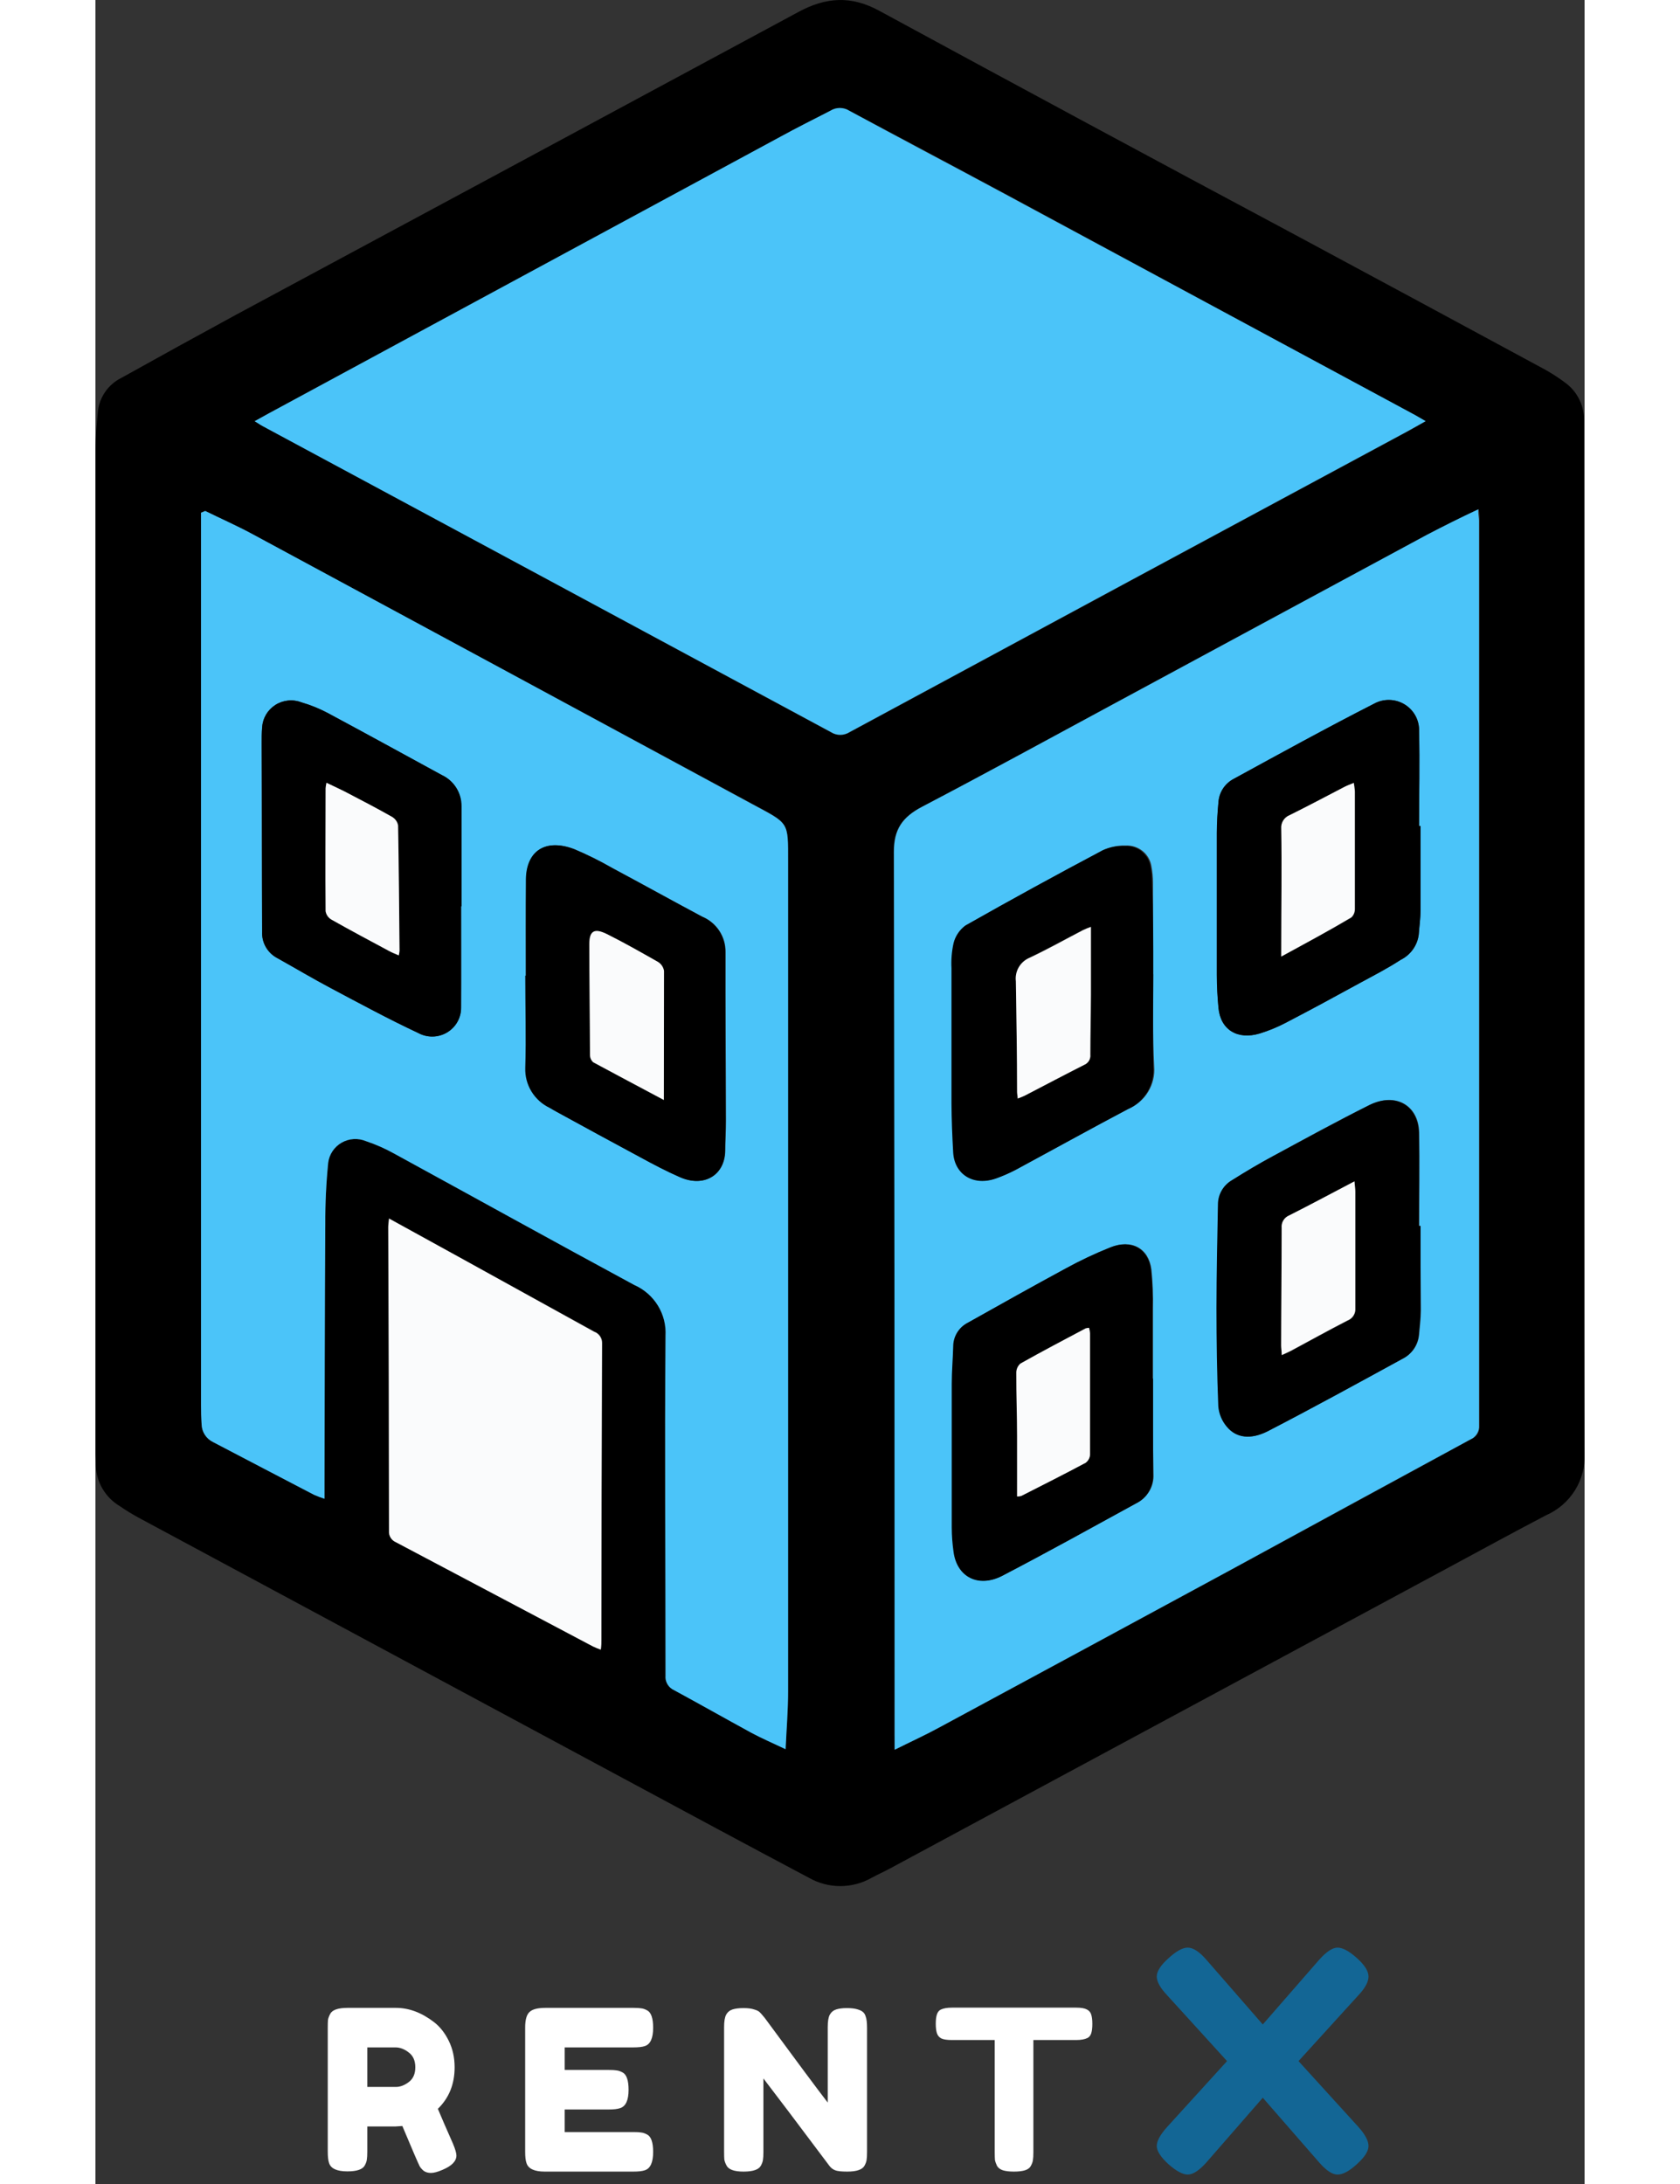 <svg width="120" height="156" viewBox="0 0 120 176" fill="none" xmlns="http://www.w3.org/2000/svg">
    <rect x="0" y="0" width="120" height="176" fill="#333333" stroke="none"/>
    <g clip-path="url(#clip0)">
        <path d="M119.958 76.113C119.958 89.784 119.924 103.447 120 117.111C120.055 118.16 119.787 119.2 119.231 120.094C118.675 120.988 117.859 121.692 116.89 122.113C114.201 123.52 111.548 124.975 108.88 126.409C93.943 134.462 79.007 142.509 64.07 150.552C63.572 150.82 63.054 151.053 62.557 151.321C61.786 151.761 60.913 151.993 60.024 151.993C59.135 151.993 58.261 151.761 57.491 151.321C54.989 149.994 52.49 148.66 49.993 147.32L3.455 122.292C2.937 122.009 2.434 121.7 1.948 121.365C1.392 121.031 0.927 120.567 0.593 120.013C0.26 119.459 0.068 118.833 0.034 118.188C0.034 117.577 -0.028 116.967 -0.028 116.363C-0.01 89.667 -0 62.969 -0 36.269C-0 35.246 0.103 34.21 0.193 33.195C0.249 32.614 0.453 32.058 0.785 31.578C1.118 31.097 1.568 30.709 2.094 30.45C5.139 28.752 8.2 27.066 11.278 25.392C26.408 17.257 41.538 9.111 56.669 0.954C58.859 -0.226 60.884 -0.37 63.144 0.858C74.307 6.92 85.491 12.945 96.696 18.934C103.423 22.548 110.142 26.172 116.855 29.805C117.453 30.14 118.026 30.519 118.569 30.937C119.009 31.287 119.362 31.732 119.602 32.239C119.842 32.746 119.961 33.3 119.951 33.86C119.951 34.375 119.951 34.89 119.951 35.404C119.965 48.974 119.967 62.544 119.958 76.113ZM12.84 33.943C13.13 34.121 13.303 34.245 13.531 34.347C28.767 42.56 44.015 50.783 59.274 59.019C59.497 59.16 59.756 59.236 60.02 59.236C60.285 59.236 60.544 59.16 60.767 59.019C75.736 50.934 90.709 42.862 105.687 34.8C106.157 34.547 106.62 34.279 107.194 33.956L106.351 33.469L73.31 15.613C69.108 13.362 64.962 11.138 60.746 8.922C60.518 8.779 60.255 8.703 59.986 8.703C59.717 8.703 59.453 8.779 59.226 8.922C57.885 9.649 56.517 10.294 55.176 11.056C41.428 18.472 27.675 25.9 13.918 33.339L12.84 33.943ZM64.416 140.999C65.722 140.347 66.883 139.819 68.002 139.215C75.876 134.974 83.738 130.724 91.589 126.464C98.039 122.969 104.462 119.474 110.857 115.978C111.075 115.887 111.259 115.73 111.383 115.529C111.507 115.329 111.565 115.094 111.548 114.86C111.548 90.552 111.548 66.243 111.548 41.931C111.548 41.691 111.548 41.444 111.485 41.025C110 41.759 108.638 42.397 107.339 43.084C98.954 47.59 90.587 52.101 82.239 56.617C77.035 59.423 71.872 62.265 66.62 65.003C65.01 65.84 64.319 66.821 64.326 68.64C64.404 92.366 64.422 116.09 64.381 139.812L64.416 140.999ZM8.845 41.176L8.507 41.306V113.233C8.507 113.748 8.507 114.263 8.555 114.777C8.564 115.077 8.655 115.369 8.82 115.621C8.984 115.873 9.216 116.075 9.488 116.205C12.197 117.618 14.899 119.039 17.608 120.446C17.886 120.569 18.169 120.676 18.459 120.768V119.718C18.459 112.705 18.459 105.684 18.521 98.664C18.512 97.005 18.591 95.346 18.756 93.695C18.8 93.362 18.922 93.043 19.111 92.763C19.3 92.484 19.551 92.251 19.845 92.084C20.14 91.917 20.469 91.819 20.807 91.799C21.145 91.778 21.484 91.835 21.796 91.966C22.573 92.216 23.324 92.535 24.042 92.92C30.511 96.44 36.945 100.009 43.393 103.509C44.187 103.857 44.855 104.438 45.307 105.174C45.759 105.91 45.974 106.766 45.922 107.626C45.86 116.747 45.922 125.874 45.922 134.995C45.899 135.237 45.954 135.481 46.078 135.692C46.202 135.902 46.389 136.069 46.613 136.168C48.687 137.3 50.76 138.474 52.833 139.599C53.669 140.052 54.547 140.43 55.597 140.924C55.673 139.27 55.798 137.781 55.798 136.292C55.798 113.993 55.798 91.696 55.798 69.402C55.798 66.142 55.895 66.375 52.895 64.756C39.484 57.523 26.058 50.282 12.619 43.036C11.396 42.377 10.103 41.807 8.845 41.176ZM23.655 98.183C23.655 98.52 23.593 98.698 23.593 98.87C23.593 107.032 23.614 115.194 23.655 123.356C23.641 123.542 23.684 123.729 23.781 123.89C23.878 124.051 24.022 124.179 24.195 124.255C29.488 127.045 34.786 129.848 40.089 132.661C40.296 132.76 40.509 132.847 40.725 132.922C40.725 132.593 40.774 132.359 40.774 132.133C40.774 124.159 40.801 116.184 40.856 108.21C40.858 108.01 40.797 107.815 40.682 107.652C40.567 107.488 40.403 107.364 40.214 107.297L29.654 101.498L23.655 98.183Z" fill="black"/>
        <path d="M12.826 33.943L13.918 33.339C27.675 25.9 41.428 18.463 55.176 11.028C56.517 10.294 57.885 9.608 59.226 8.922C59.453 8.779 59.717 8.703 59.986 8.703C60.255 8.703 60.519 8.779 60.746 8.922C64.893 11.172 69.129 13.396 73.31 15.647L106.351 33.449L107.194 33.936C106.62 34.258 106.157 34.526 105.688 34.78C90.709 42.841 75.736 50.914 60.767 58.998C60.544 59.14 60.285 59.215 60.021 59.215C59.756 59.215 59.497 59.14 59.274 58.998C44.015 50.777 28.751 42.56 13.483 34.347C13.289 34.245 13.13 34.121 12.826 33.943Z" fill="#4BC4F9"/>
        <path d="M64.402 141.006V139.812C64.402 116.09 64.384 92.366 64.347 68.64C64.347 66.821 65.038 65.84 66.641 65.003C71.88 62.258 77.056 59.423 82.26 56.617C90.599 52.115 98.94 47.611 107.284 43.104C108.597 42.418 109.959 41.732 111.431 41.045C111.431 41.464 111.493 41.732 111.493 41.951C111.493 66.268 111.493 90.578 111.493 114.88C111.51 115.115 111.452 115.349 111.328 115.55C111.204 115.751 111.02 115.908 110.802 115.999C104.375 119.485 97.952 122.98 91.534 126.485C83.679 130.74 75.817 134.99 67.948 139.236C66.869 139.826 65.708 140.354 64.402 141.006ZM106.78 66.567H106.669C106.669 64.021 106.724 61.468 106.669 58.922C106.685 58.492 106.585 58.065 106.38 57.686C106.174 57.306 105.871 56.988 105.501 56.763C105.132 56.538 104.708 56.415 104.275 56.406C103.841 56.398 103.413 56.503 103.034 56.713C99.219 58.662 95.48 60.727 91.721 62.772C91.378 62.953 91.086 63.217 90.874 63.54C90.661 63.863 90.534 64.234 90.504 64.618C90.428 65.456 90.373 66.293 90.373 67.137C90.373 70.948 90.373 74.759 90.373 78.57C90.373 79.455 90.422 80.341 90.504 81.226C90.67 82.976 92.025 83.827 93.829 83.285C94.559 83.06 95.267 82.768 95.943 82.413C97.975 81.356 99.986 80.265 101.99 79.167C103.068 78.584 104.153 78.001 105.19 77.349C105.58 77.155 105.917 76.869 106.17 76.516C106.423 76.163 106.585 75.754 106.641 75.324C106.69 74.638 106.78 74.02 106.786 73.368C106.793 71.124 106.78 68.86 106.78 66.567ZM106.78 98.774H106.676C106.676 96.276 106.724 93.771 106.676 91.273C106.628 89.063 104.782 88.013 102.695 89.036C100.069 90.333 97.498 91.74 94.921 93.153C93.794 93.757 92.702 94.423 91.624 95.088C91.278 95.287 90.992 95.572 90.793 95.915C90.594 96.259 90.49 96.648 90.491 97.044C90.442 99.789 90.373 102.61 90.373 105.389C90.373 108.031 90.415 110.673 90.518 113.309C90.57 113.918 90.811 114.496 91.209 114.963C91.956 115.862 93.11 116.04 94.485 115.326C98.134 113.439 101.735 111.463 105.335 109.493C105.705 109.312 106.022 109.039 106.255 108.702C106.489 108.364 106.631 107.973 106.669 107.565C106.724 106.913 106.807 106.261 106.814 105.609C106.793 103.33 106.78 101.066 106.78 98.822V98.774ZM85.225 111.072C85.225 109.198 85.225 107.325 85.225 105.458C85.249 104.406 85.207 103.354 85.1 102.308C84.886 100.599 83.511 99.837 81.818 100.51C80.581 101.003 79.376 101.572 78.21 102.212C75.57 103.639 72.958 105.108 70.339 106.576C69.984 106.757 69.686 107.031 69.479 107.369C69.271 107.707 69.162 108.095 69.164 108.491C69.164 109.493 69.053 110.495 69.046 111.497C69.046 115.358 69.046 119.22 69.046 123.081C69.05 123.736 69.098 124.389 69.191 125.037C69.454 127.055 71.175 127.967 73.103 126.972C76.731 125.085 80.297 123.102 83.884 121.139C84.321 120.926 84.685 120.589 84.93 120.172C85.176 119.755 85.293 119.275 85.266 118.792C85.211 116.239 85.225 113.666 85.225 111.092V111.072ZM85.225 78.495C85.225 76.038 85.225 73.588 85.225 71.131C85.225 70.687 85.183 70.243 85.1 69.807C85.024 69.323 84.77 68.885 84.387 68.577C84.004 68.269 83.519 68.113 83.027 68.139C82.408 68.119 81.793 68.241 81.23 68.496C77.517 70.472 73.831 72.492 70.173 74.555C69.701 74.906 69.366 75.408 69.226 75.976C69.08 76.638 69.025 77.317 69.06 77.994C69.06 81.624 69.06 85.248 69.06 88.878C69.06 90.209 69.122 91.54 69.198 92.872C69.295 94.649 70.843 95.576 72.654 94.931C73.189 94.737 73.711 94.508 74.216 94.244C77.229 92.618 80.221 90.957 83.248 89.358C83.912 89.073 84.469 88.589 84.841 87.974C85.213 87.358 85.381 86.642 85.321 85.927C85.19 83.477 85.245 80.979 85.245 78.515L85.225 78.495Z" fill="#4BC4F9"/>
        <path d="M8.846 41.176C10.104 41.793 11.396 42.363 12.619 43.022C26.063 50.278 39.495 57.536 52.916 64.797C55.916 66.416 55.819 66.169 55.819 69.443C55.819 91.742 55.819 114.038 55.819 136.333C55.819 137.822 55.694 139.311 55.618 140.965C54.575 140.471 53.697 140.093 52.854 139.641C50.781 138.508 48.708 137.335 46.634 136.209C46.41 136.11 46.223 135.943 46.099 135.733C45.975 135.522 45.92 135.279 45.943 135.036C45.943 125.915 45.867 116.788 45.943 107.668C45.995 106.807 45.78 105.951 45.328 105.215C44.876 104.48 44.208 103.898 43.414 103.55C36.938 100.05 30.504 96.482 24.063 92.961C23.34 92.559 22.582 92.223 21.797 91.959C21.484 91.829 21.146 91.771 20.807 91.792C20.469 91.812 20.14 91.91 19.846 92.077C19.551 92.244 19.3 92.477 19.111 92.756C18.922 93.036 18.8 93.355 18.756 93.689C18.591 95.34 18.513 96.998 18.521 98.657C18.479 105.677 18.479 112.698 18.459 119.712V120.782C18.17 120.69 17.886 120.582 17.609 120.46C14.9 119.053 12.197 117.632 9.488 116.218C9.216 116.089 8.985 115.887 8.82 115.635C8.655 115.383 8.564 115.091 8.555 114.791C8.521 114.276 8.507 113.762 8.507 113.247V41.32L8.846 41.176ZM29.468 73.032C29.468 70.342 29.468 67.659 29.468 64.969C29.475 64.443 29.331 63.926 29.052 63.48C28.772 63.033 28.37 62.676 27.892 62.45C24.824 60.775 21.762 59.094 18.68 57.44C18.019 57.093 17.324 56.813 16.607 56.603C16.264 56.469 15.894 56.417 15.528 56.453C15.162 56.488 14.809 56.609 14.498 56.806C14.188 57.003 13.929 57.27 13.743 57.585C13.557 57.901 13.449 58.255 13.428 58.62C13.393 59.06 13.386 59.506 13.393 59.952C13.393 65.003 13.393 70.054 13.428 75.105C13.41 75.537 13.517 75.966 13.736 76.34C13.956 76.714 14.277 77.019 14.665 77.218C16.102 78.021 17.519 78.865 18.97 79.634C21.299 80.869 23.614 82.125 26.005 83.244C26.363 83.44 26.765 83.539 27.173 83.532C27.581 83.525 27.98 83.411 28.33 83.203C28.68 82.994 28.969 82.698 29.167 82.344C29.366 81.99 29.467 81.59 29.461 81.185C29.488 78.474 29.468 75.763 29.468 73.046V73.032ZM34.685 78.611C34.685 81.089 34.741 83.566 34.685 86.043C34.657 86.712 34.825 87.373 35.17 87.948C35.515 88.522 36.022 88.984 36.627 89.276C36.821 89.386 37.007 89.502 37.201 89.605C39.447 90.834 41.693 92.062 43.946 93.27C44.983 93.833 46.019 94.388 47.118 94.862C49.053 95.72 50.732 94.704 50.76 92.714C50.76 91.918 50.815 91.122 50.815 90.333C50.815 85.796 50.76 81.26 50.781 76.724C50.791 76.116 50.617 75.519 50.282 75.01C49.947 74.501 49.466 74.104 48.901 73.869C46.468 72.572 44.063 71.234 41.638 69.937C40.654 69.371 39.637 68.867 38.59 68.427C36.309 67.562 34.761 68.537 34.713 70.836C34.651 73.43 34.685 76.024 34.685 78.625V78.611Z" fill="#4BC4F9"/>
        <path d="M23.656 98.197L29.655 101.498L40.18 107.317C40.369 107.384 40.533 107.508 40.648 107.672C40.763 107.835 40.824 108.031 40.822 108.23C40.79 116.205 40.774 124.179 40.774 132.153C40.774 132.38 40.774 132.613 40.726 132.942C40.509 132.867 40.297 132.78 40.09 132.682C34.801 129.882 29.503 127.079 24.195 124.275C24.023 124.199 23.878 124.072 23.782 123.911C23.685 123.75 23.641 123.563 23.656 123.376C23.656 115.214 23.635 107.052 23.594 98.89C23.594 98.712 23.621 98.533 23.656 98.197Z" fill="#FAFBFC"/>
        <path d="M106.779 66.567C106.779 68.839 106.779 71.104 106.779 73.368C106.779 74.055 106.683 74.672 106.634 75.324C106.578 75.754 106.416 76.163 106.163 76.516C105.91 76.869 105.573 77.155 105.183 77.349C104.146 78.035 103.061 78.584 101.983 79.167C99.979 80.265 97.968 81.356 95.936 82.413C95.26 82.768 94.552 83.06 93.822 83.285C92.018 83.827 90.663 82.976 90.498 81.226C90.415 80.341 90.366 79.455 90.366 78.57C90.366 74.754 90.366 70.943 90.366 67.137C90.366 66.293 90.421 65.456 90.498 64.618C90.527 64.234 90.654 63.863 90.867 63.54C91.079 63.217 91.371 62.953 91.714 62.772C95.473 60.714 99.212 58.655 103.027 56.713C103.406 56.503 103.834 56.397 104.268 56.406C104.701 56.415 105.125 56.538 105.494 56.763C105.864 56.988 106.167 57.306 106.373 57.686C106.578 58.065 106.678 58.492 106.662 58.922C106.731 61.468 106.662 64.021 106.662 66.567H106.779ZM95.556 77.067C97.581 75.962 99.419 75.008 101.23 73.945C101.323 73.856 101.396 73.75 101.445 73.631C101.494 73.513 101.517 73.386 101.513 73.258C101.513 70.102 101.513 66.945 101.513 63.788C101.513 63.589 101.465 63.397 101.43 63.102C101.12 63.232 100.891 63.315 100.677 63.424C99.212 64.186 97.754 64.962 96.275 65.696C96.057 65.779 95.871 65.931 95.747 66.127C95.623 66.324 95.565 66.555 95.584 66.787C95.584 69.923 95.584 73.059 95.584 76.189L95.556 77.067Z" fill="black"/>
        <path d="M106.78 98.822C106.78 101.093 106.78 103.358 106.78 105.629C106.78 106.316 106.69 106.933 106.634 107.585C106.597 107.993 106.454 108.385 106.221 108.722C105.987 109.06 105.67 109.332 105.301 109.514C101.7 111.483 98.1 113.46 94.451 115.347C93.068 116.033 91.921 115.882 91.175 114.983C90.777 114.517 90.535 113.939 90.484 113.329C90.38 110.694 90.339 108.052 90.339 105.41C90.339 102.63 90.408 99.844 90.456 97.065C90.455 96.669 90.559 96.279 90.758 95.936C90.957 95.592 91.244 95.307 91.59 95.109C92.668 94.423 93.76 93.778 94.886 93.174C97.464 91.801 100.035 90.381 102.661 89.056C104.734 88.034 106.593 89.056 106.641 91.293C106.704 93.791 106.641 96.296 106.641 98.794L106.78 98.822ZM101.458 95.226C99.599 96.2 97.913 97.106 96.206 97.971C96.008 98.051 95.843 98.193 95.733 98.375C95.623 98.556 95.576 98.769 95.598 98.98C95.598 102.136 95.598 105.293 95.556 108.45C95.556 108.676 95.556 108.896 95.605 109.225C95.916 109.081 96.137 108.992 96.344 108.882C97.865 108.066 99.371 107.228 100.905 106.439C101.104 106.364 101.272 106.227 101.386 106.049C101.499 105.871 101.551 105.661 101.534 105.451C101.534 102.315 101.534 99.185 101.534 96.049C101.527 95.816 101.493 95.617 101.458 95.198V95.226Z" fill="black"/>
        <path d="M85.225 111.092C85.225 113.665 85.225 116.239 85.225 118.812C85.252 119.295 85.135 119.775 84.889 120.192C84.643 120.61 84.279 120.946 83.843 121.159C80.256 123.122 76.69 125.105 73.062 126.993C71.133 127.988 69.413 127.075 69.15 125.057C69.057 124.41 69.008 123.756 69.005 123.102C69.005 119.24 69.005 115.379 69.005 111.517C69.005 110.516 69.095 109.514 69.122 108.512C69.121 108.116 69.23 107.727 69.437 107.389C69.645 107.051 69.942 106.777 70.297 106.597C72.916 105.128 75.529 103.66 78.169 102.232C79.335 101.592 80.54 101.024 81.776 100.53C83.469 99.844 84.845 100.62 85.059 102.328C85.166 103.375 85.208 104.427 85.183 105.478C85.183 107.345 85.183 109.219 85.183 111.092H85.225ZM74.271 120.597C74.386 120.599 74.5 120.583 74.61 120.549C76.344 119.67 78.065 118.792 79.793 117.879C79.899 117.798 79.986 117.694 80.047 117.576C80.108 117.457 80.142 117.326 80.145 117.193C80.145 113.947 80.145 110.701 80.145 107.448C80.13 107.297 80.102 107.148 80.062 107.002C79.969 107.009 79.876 107.025 79.786 107.05C78.031 107.983 76.261 108.91 74.534 109.884C74.425 109.979 74.339 110.097 74.282 110.228C74.225 110.36 74.197 110.503 74.202 110.646C74.202 112.334 74.25 114.015 74.264 115.697C74.278 117.378 74.271 118.915 74.271 120.597Z" fill="black"/>
        <path d="M85.245 78.515C85.245 80.999 85.19 83.477 85.245 85.961C85.304 86.677 85.136 87.392 84.764 88.008C84.392 88.624 83.835 89.108 83.172 89.392C80.145 90.991 77.152 92.652 74.139 94.279C73.635 94.542 73.113 94.772 72.577 94.965C70.794 95.61 69.246 94.683 69.122 92.906C69.046 91.575 68.991 90.243 68.984 88.912C68.984 85.282 68.984 81.658 68.984 78.028C68.948 77.351 69.004 76.672 69.15 76.01C69.29 75.442 69.624 74.94 70.096 74.59C73.75 72.517 77.436 70.497 81.154 68.53C81.717 68.275 82.332 68.153 82.951 68.173C83.443 68.147 83.927 68.303 84.31 68.611C84.693 68.919 84.948 69.357 85.024 69.841C85.107 70.278 85.149 70.721 85.148 71.165C85.252 73.609 85.245 76.058 85.245 78.515ZM80.221 74.693C80.007 74.76 79.797 74.838 79.592 74.926C78.154 75.674 76.731 76.456 75.266 77.163C74.903 77.319 74.601 77.587 74.404 77.927C74.207 78.267 74.127 78.661 74.174 79.05C74.222 82.022 74.236 84.987 74.271 87.972C74.271 88.13 74.271 88.288 74.319 88.5C74.514 88.432 74.706 88.354 74.893 88.267C76.482 87.444 78.072 86.599 79.675 85.79C79.837 85.724 79.974 85.607 80.064 85.457C80.153 85.307 80.192 85.132 80.172 84.959C80.172 83.367 80.172 81.775 80.221 80.155C80.228 78.385 80.221 76.594 80.221 74.693Z" fill="black"/>
        <path d="M29.468 73.046C29.468 75.791 29.468 78.474 29.468 81.185C29.474 81.59 29.373 81.99 29.174 82.344C28.976 82.698 28.687 82.994 28.337 83.203C27.988 83.411 27.588 83.525 27.18 83.532C26.772 83.539 26.37 83.44 26.012 83.244C23.621 82.125 21.306 80.869 18.977 79.634C17.526 78.865 16.109 78.021 14.672 77.218C14.285 77.019 13.963 76.715 13.744 76.34C13.524 75.966 13.417 75.537 13.435 75.105C13.435 70.054 13.435 65.003 13.4 59.952C13.4 59.506 13.4 59.06 13.435 58.621C13.456 58.256 13.564 57.901 13.75 57.585C13.937 57.27 14.195 57.003 14.505 56.806C14.816 56.609 15.169 56.488 15.535 56.453C15.902 56.417 16.271 56.469 16.614 56.603C17.331 56.813 18.026 57.093 18.687 57.44C21.769 59.094 24.831 60.775 27.899 62.45C28.381 62.671 28.789 63.026 29.073 63.471C29.357 63.917 29.506 64.434 29.502 64.962C29.502 67.652 29.502 70.335 29.502 73.025L29.468 73.046ZM18.618 63.081C18.576 63.227 18.546 63.376 18.528 63.527C18.528 66.828 18.528 70.122 18.528 73.423C18.552 73.566 18.608 73.702 18.691 73.821C18.775 73.94 18.884 74.038 19.012 74.109C20.553 74.981 22.115 75.811 23.677 76.649C23.905 76.772 24.146 76.861 24.423 76.985C24.453 76.863 24.474 76.739 24.485 76.614C24.451 73.245 24.43 69.875 24.368 66.506C24.34 66.363 24.282 66.228 24.198 66.109C24.113 65.991 24.004 65.892 23.877 65.82C22.681 65.133 21.451 64.502 20.228 63.864C19.737 63.603 19.198 63.363 18.618 63.081Z" fill="black"/>
        <path d="M34.686 78.625C34.686 76.024 34.686 73.43 34.686 70.836C34.734 68.537 36.282 67.563 38.563 68.427C39.609 68.867 40.627 69.371 41.61 69.937C44.036 71.234 46.448 72.572 48.874 73.87C49.438 74.104 49.919 74.501 50.255 75.01C50.59 75.519 50.763 76.116 50.753 76.724C50.753 81.26 50.753 85.797 50.788 90.333C50.788 91.122 50.739 91.918 50.733 92.714C50.733 94.704 49.026 95.72 47.091 94.862C46.006 94.389 44.955 93.833 43.919 93.27C41.666 92.062 39.419 90.834 37.173 89.605C36.98 89.502 36.793 89.386 36.6 89.276C35.993 88.988 35.483 88.529 35.135 87.958C34.786 87.386 34.613 86.725 34.637 86.058C34.713 83.58 34.637 81.103 34.637 78.625H34.686ZM45.805 88.645C45.805 85.028 45.805 81.645 45.805 78.255C45.781 78.106 45.724 77.963 45.64 77.838C45.555 77.712 45.444 77.606 45.315 77.527C43.932 76.745 42.599 75.956 41.168 75.269C40.187 74.789 39.786 75.043 39.786 76.1C39.786 79.071 39.786 82.043 39.841 85.021C39.84 85.133 39.863 85.245 39.908 85.348C39.953 85.451 40.02 85.543 40.104 85.618C41.942 86.6 43.787 87.574 45.805 88.645Z" fill="black"/>
        <path d="M95.556 77.088V76.175C95.556 73.046 95.612 69.91 95.556 66.773C95.537 66.542 95.595 66.311 95.719 66.114C95.844 65.917 96.029 65.766 96.247 65.682C97.726 64.948 99.184 64.172 100.649 63.411C100.864 63.301 101.092 63.218 101.403 63.088C101.437 63.363 101.479 63.555 101.486 63.774C101.486 66.931 101.486 70.088 101.486 73.245C101.489 73.373 101.466 73.5 101.417 73.618C101.369 73.736 101.295 73.843 101.202 73.931C99.419 74.995 97.581 75.983 95.556 77.088Z" fill="#FAFBFC"/>
        <path d="M101.458 95.198C101.492 95.617 101.527 95.816 101.527 96.022C101.527 99.158 101.527 102.287 101.527 105.424C101.544 105.634 101.492 105.844 101.378 106.022C101.265 106.2 101.096 106.337 100.898 106.412C99.364 107.201 97.857 108.038 96.337 108.855C96.13 108.965 95.908 109.054 95.597 109.198C95.597 108.869 95.549 108.649 95.549 108.422C95.549 105.266 95.591 102.109 95.591 98.952C95.569 98.741 95.616 98.529 95.726 98.347C95.835 98.165 96.001 98.024 96.199 97.943C97.913 97.079 99.599 96.173 101.458 95.198Z" fill="#FAFBFC"/>
        <path d="M74.271 120.597C74.271 118.916 74.271 117.31 74.271 115.697C74.271 114.084 74.202 112.334 74.209 110.646C74.204 110.503 74.231 110.36 74.289 110.229C74.346 110.097 74.432 109.979 74.54 109.884C76.268 108.91 78.037 107.984 79.793 107.05C79.883 107.025 79.976 107.009 80.069 107.002C80.109 107.148 80.137 107.298 80.152 107.448C80.152 110.701 80.152 113.947 80.152 117.193C80.149 117.326 80.115 117.457 80.054 117.576C79.993 117.695 79.906 117.798 79.8 117.879C78.093 118.792 76.344 119.671 74.617 120.549C74.505 120.584 74.388 120.601 74.271 120.597V120.597Z" fill="#FAFBFC"/>
        <path d="M80.221 74.693C80.221 76.594 80.221 78.385 80.221 80.183C80.221 81.768 80.173 83.36 80.173 84.987C80.192 85.16 80.153 85.335 80.064 85.484C79.974 85.634 79.838 85.751 79.675 85.817C78.072 86.627 76.482 87.471 74.893 88.294C74.706 88.382 74.514 88.46 74.319 88.528C74.319 88.315 74.271 88.157 74.271 87.999C74.271 85.028 74.222 82.063 74.174 79.078C74.127 78.688 74.207 78.294 74.404 77.954C74.601 77.614 74.903 77.346 75.266 77.191C76.731 76.504 78.155 75.701 79.592 74.953C79.797 74.856 80.007 74.769 80.221 74.693V74.693Z" fill="#FAFBFC"/>
        <path d="M18.618 63.081C19.198 63.363 19.738 63.603 20.249 63.87C21.472 64.509 22.702 65.147 23.898 65.826C24.024 65.899 24.134 65.998 24.219 66.116C24.303 66.235 24.361 66.37 24.389 66.513C24.451 69.882 24.471 73.252 24.506 76.621C24.495 76.746 24.474 76.87 24.444 76.992C24.167 76.868 23.925 76.779 23.697 76.656C22.136 75.818 20.574 74.988 19.033 74.116C18.905 74.045 18.796 73.947 18.712 73.828C18.628 73.709 18.573 73.573 18.549 73.43C18.514 70.129 18.549 66.835 18.549 63.534C18.559 63.382 18.582 63.23 18.618 63.081V63.081Z" fill="#FAFBFC"/>
        <path d="M45.805 88.644C43.787 87.574 41.942 86.585 40.117 85.604C40.034 85.529 39.967 85.436 39.922 85.334C39.877 85.231 39.854 85.119 39.855 85.007C39.855 82.042 39.8 79.071 39.8 76.086C39.8 75.029 40.187 74.775 41.182 75.255C42.564 75.942 43.946 76.731 45.328 77.513C45.458 77.592 45.569 77.698 45.654 77.824C45.738 77.949 45.795 78.091 45.819 78.241C45.812 81.665 45.805 85.028 45.805 88.644Z" fill="#FAFBFC"/>
    </g>
    <path d="M28.818 172.768C28.998 173.2 29.088 173.512 29.088 173.704C29.088 174.16 28.716 174.544 27.972 174.856C27.588 175.024 27.276 175.108 27.036 175.108C26.808 175.108 26.616 175.054 26.46 174.946C26.316 174.826 26.208 174.706 26.136 174.586C26.016 174.358 25.548 173.272 24.732 171.328L24.174 171.364H21.906V173.398C21.906 173.674 21.894 173.884 21.87 174.028C21.858 174.16 21.804 174.316 21.708 174.496C21.54 174.82 21.072 174.982 20.304 174.982C19.464 174.982 18.972 174.76 18.828 174.316C18.756 174.112 18.72 173.8 18.72 173.38V163.39C18.72 163.114 18.726 162.91 18.738 162.778C18.762 162.634 18.822 162.472 18.918 162.292C19.086 161.968 19.554 161.806 20.322 161.806H24.21C25.266 161.806 26.292 162.19 27.288 162.958C27.768 163.33 28.164 163.834 28.476 164.47C28.788 165.106 28.944 165.814 28.944 166.594C28.944 167.95 28.494 169.066 27.594 169.942C27.858 170.578 28.266 171.52 28.818 172.768ZM21.906 168.178H24.21C24.558 168.178 24.906 168.046 25.254 167.782C25.602 167.518 25.776 167.122 25.776 166.594C25.776 166.066 25.602 165.67 25.254 165.406C24.906 165.13 24.546 164.992 24.174 164.992H21.906V168.178ZM37.814 171.814H43.358C43.634 171.814 43.838 171.826 43.97 171.85C44.114 171.862 44.276 171.916 44.456 172.012C44.78 172.18 44.942 172.648 44.942 173.416C44.942 174.256 44.72 174.748 44.276 174.892C44.072 174.964 43.76 175 43.34 175H36.212C35.372 175 34.88 174.772 34.736 174.316C34.664 174.124 34.628 173.818 34.628 173.398V163.39C34.628 162.778 34.742 162.364 34.97 162.148C35.198 161.92 35.63 161.806 36.266 161.806H43.358C43.634 161.806 43.838 161.818 43.97 161.842C44.114 161.854 44.276 161.908 44.456 162.004C44.78 162.172 44.942 162.64 44.942 163.408C44.942 164.248 44.72 164.74 44.276 164.884C44.072 164.956 43.76 164.992 43.34 164.992H37.814V166.81H41.378C41.654 166.81 41.858 166.822 41.99 166.846C42.134 166.858 42.296 166.912 42.476 167.008C42.8 167.176 42.962 167.644 42.962 168.412C42.962 169.252 42.734 169.744 42.278 169.888C42.074 169.96 41.762 169.996 41.342 169.996H37.814V171.814ZM59.173 162.364C59.294 162.148 59.468 162.004 59.696 161.932C59.923 161.86 60.206 161.824 60.541 161.824C60.889 161.824 61.166 161.854 61.37 161.914C61.586 161.974 61.742 162.046 61.837 162.13C61.946 162.214 62.023 162.34 62.072 162.508C62.144 162.7 62.179 163.006 62.179 163.426V173.416C62.179 173.704 62.167 173.914 62.144 174.046C62.132 174.178 62.078 174.334 61.981 174.514C61.813 174.838 61.346 175 60.578 175C60.109 175 59.785 174.964 59.605 174.892C59.425 174.82 59.276 174.706 59.156 174.55C56.456 170.95 54.679 168.598 53.828 167.494V173.416C53.828 173.704 53.816 173.914 53.791 174.046C53.779 174.178 53.725 174.334 53.63 174.514C53.462 174.838 52.993 175 52.225 175C51.481 175 51.026 174.838 50.858 174.514C50.761 174.334 50.702 174.172 50.678 174.028C50.666 173.884 50.66 173.674 50.66 173.398V163.354C50.66 162.898 50.714 162.568 50.822 162.364C50.941 162.148 51.115 162.004 51.343 161.932C51.572 161.86 51.865 161.824 52.225 161.824C52.586 161.824 52.867 161.86 53.072 161.932C53.288 161.992 53.438 162.064 53.522 162.148C53.569 162.184 53.708 162.34 53.935 162.616C56.468 166.06 58.16 168.334 59.011 169.438V163.354C59.011 162.898 59.066 162.568 59.173 162.364ZM69.031 161.788H79.039C79.423 161.788 79.705 161.836 79.885 161.932C80.065 162.016 80.185 162.154 80.245 162.346C80.305 162.538 80.335 162.79 80.335 163.102C80.335 163.414 80.305 163.666 80.245 163.858C80.185 164.038 80.083 164.164 79.939 164.236C79.723 164.344 79.417 164.398 79.021 164.398H75.583V173.452C75.583 173.728 75.571 173.932 75.547 174.064C75.535 174.196 75.481 174.352 75.385 174.532C75.301 174.7 75.145 174.82 74.917 174.892C74.689 174.964 74.389 175 74.017 175C73.645 175 73.345 174.964 73.117 174.892C72.901 174.82 72.745 174.7 72.649 174.532C72.565 174.352 72.511 174.196 72.487 174.064C72.475 173.92 72.469 173.71 72.469 173.434V164.398H69.013C68.629 164.398 68.347 164.356 68.167 164.272C67.987 164.176 67.867 164.032 67.807 163.84C67.747 163.648 67.717 163.396 67.717 163.084C67.717 162.772 67.747 162.526 67.807 162.346C67.867 162.154 67.969 162.022 68.113 161.95C68.329 161.842 68.635 161.788 69.031 161.788Z" fill="white"/>
    <path d="M96.95 166.096L101.774 171.4C102.318 172.008 102.59 172.52 102.59 172.936C102.59 173.352 102.278 173.84 101.654 174.4C101.046 174.96 100.526 175.24 100.094 175.24C99.678 175.24 99.19 174.92 98.63 174.28L94.07 169.048L89.51 174.28C88.934 174.92 88.438 175.24 88.022 175.24C87.622 175.24 87.102 174.96 86.462 174.4C85.838 173.824 85.526 173.336 85.526 172.936C85.526 172.536 85.806 172.024 86.366 171.4L91.19 166.096L86.366 160.792C85.806 160.2 85.526 159.696 85.526 159.28C85.526 158.864 85.838 158.376 86.462 157.816C87.086 157.24 87.606 156.952 88.022 156.952C88.454 156.952 88.95 157.272 89.51 157.912L94.07 163.144L98.63 157.912C99.206 157.272 99.694 156.952 100.094 156.952C100.51 156.952 101.03 157.232 101.654 157.792C102.278 158.352 102.59 158.848 102.59 159.28C102.59 159.712 102.318 160.216 101.774 160.792L96.95 166.096Z" fill="#136695"/>
    <defs>
        <clipPath id="clip0">
            <rect width="120" height="152" fill="white"/>
        </clipPath>
    </defs>
</svg>
